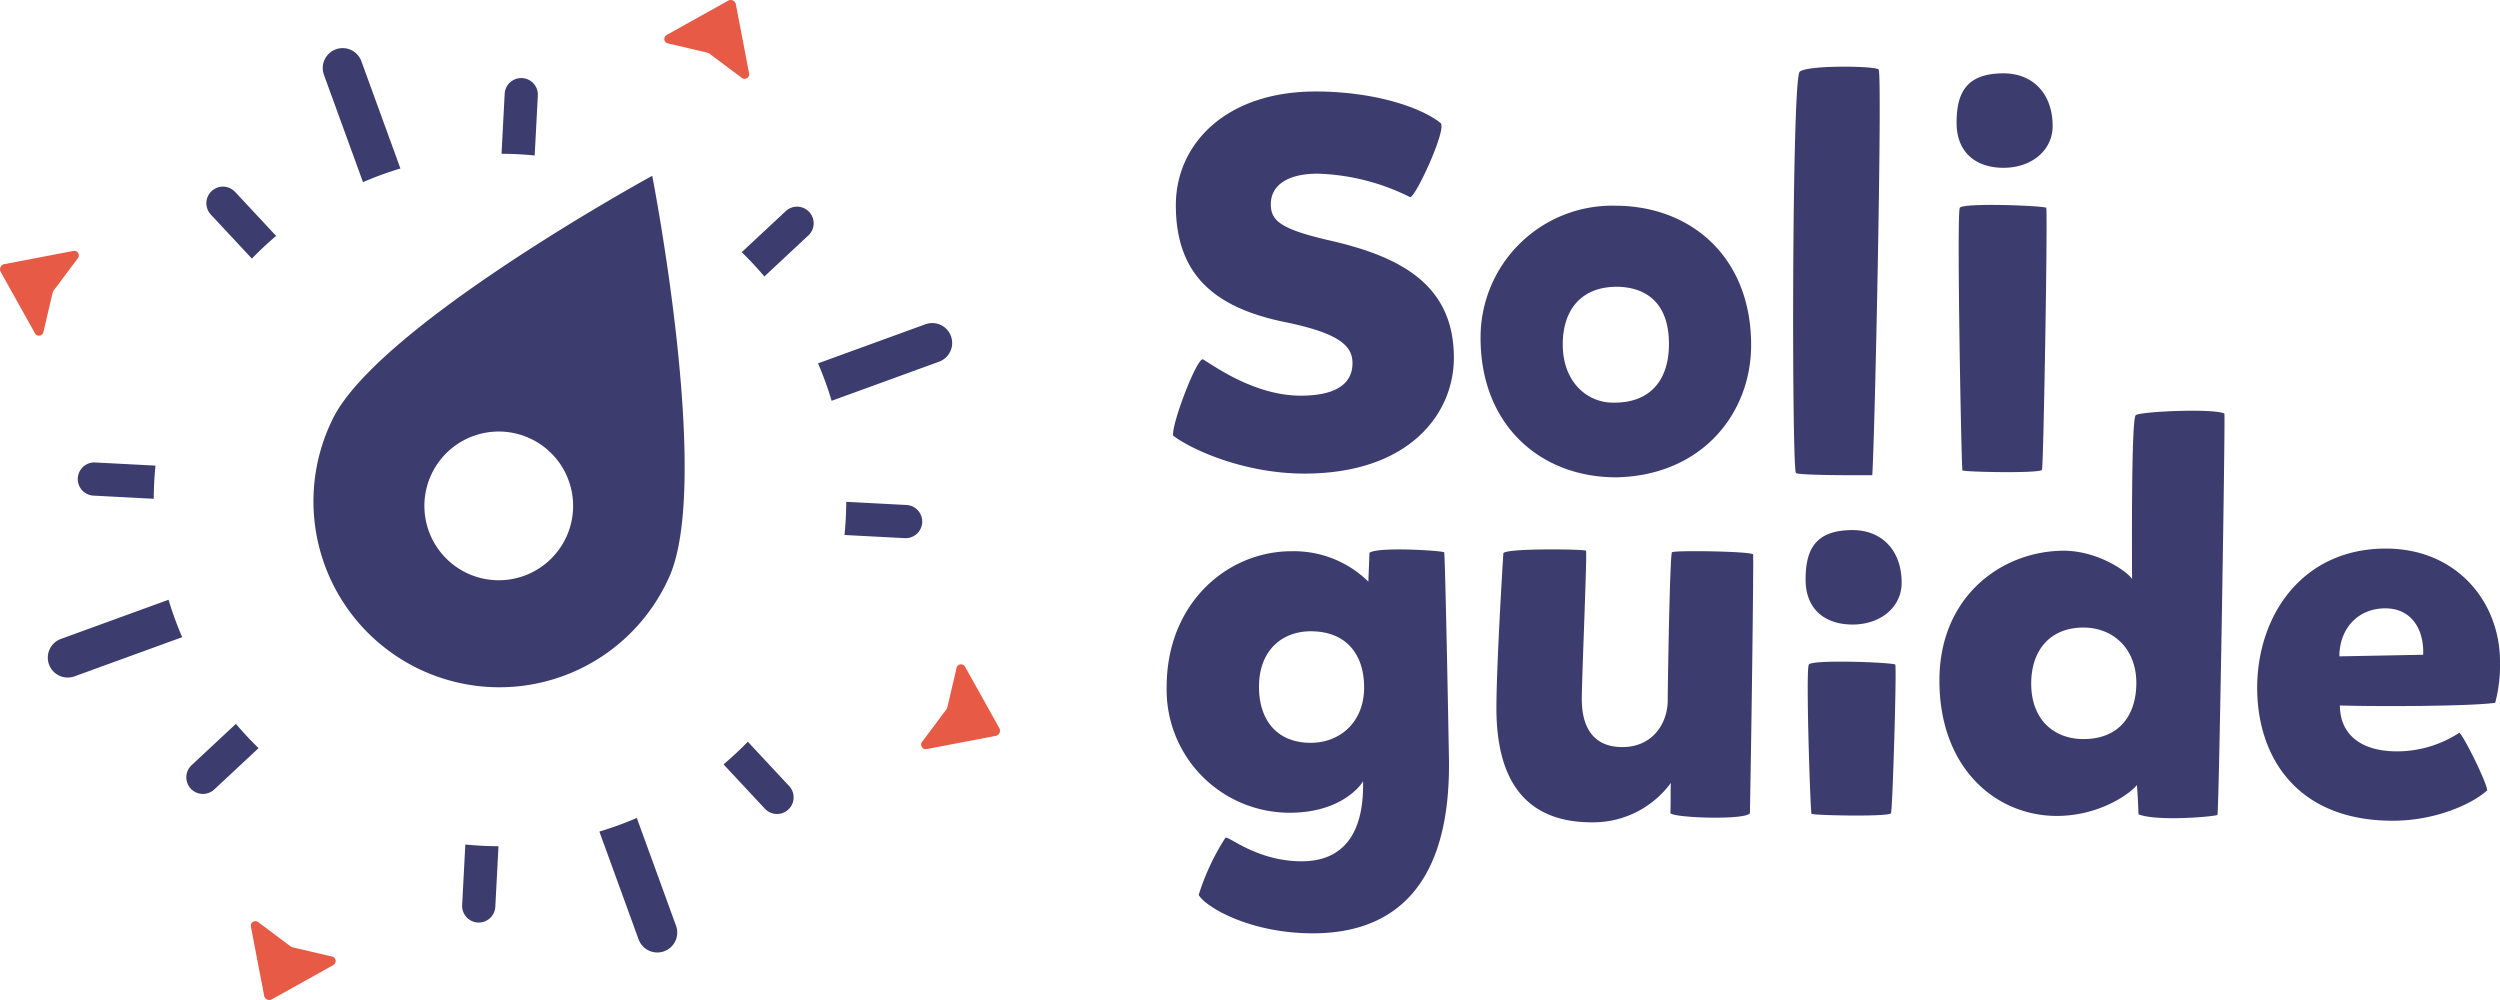 <?xml version="1.0" encoding="UTF-8"?>
<!--
Soliguide: Useful information for those who need it

SPDX-FileCopyrightText: © 2024 Solinum

SPDX-License-Identifier: AGPL-3.0-only

This program is free software: you can redistribute it and/or modify
it under the terms of the GNU Affero General Public License as published
by the Free Software Foundation, either version 3 of the License, or
(at your option) any later version.

This program is distributed in the hope that it will be useful,
but WITHOUT ANY WARRANTY; without even the implied warranty of
MERCHANTABILITY or FITNESS FOR A PARTICULAR PURPOSE.  See the
GNU Affero General Public License for more details.

You should have received a copy of the GNU Affero General Public License
along with this program.  If not, see <https://www.gnu.org/licenses/>.
-->
<svg viewBox="0 0 375 150" xmlns="http://www.w3.org/2000/svg"><path d="M138.354 111.223l3.604-4.814a.826.826 0 00.143-.305l1.37-5.856a.689.689 0 011.262-.287l5.177 9.28a.792.792 0 01-.528 1.133l-10.438 2a.689.689 0 01-.59-1.15zM11.646 38.777L8.042 43.59a.826.826 0 00-.143.305l-1.37 5.856a.689.689 0 01-1.262.287L.09 40.76a.792.792 0 01.528-1.133l10.438-2a.689.689 0 01.59 1.15zm27.131 99.577l4.814 3.604a.826.826 0 00.305.143l5.856 1.37a.689.689 0 01.287 1.262l-9.28 5.177a.792.792 0 01-1.133-.528l-2-10.438a.689.689 0 011.15-.59zm72.446-126.708l-4.814-3.604a.826.826 0 00-.305-.143l-5.856-1.37a.689.689 0 01-.287-1.262L109.24.09a.792.792 0 011.133.528l2 10.438a.689.689 0 01-1.15.59z" fill="#e65a46"/><path d="M80.675 14.33a2.49 2.49 0 00-4.974-.26l-.471 8.996q2.484.008 4.973.257zM69.323 135.761a2.49 2.49 0 004.974.261l.476-9.088q-2.485-.008-4.974-.257zm20.583-11.025l5.885 16.171a2.987 2.987 0 105.615-2.043l-5.885-16.17a52.146 52.146 0 01-5.615 2.042zM60.063 25.274l-5.856-16.09a2.987 2.987 0 10-5.615 2.044l5.856 16.09a52.14 52.14 0 015.615-2.044zm-24.797 3.513a2.49 2.49 0 10-3.642 3.397l6.158 6.603q1.747-1.799 3.637-3.402zm83.108 89.121l-6.2-6.65q-1.75 1.797-3.643 3.398l6.2 6.65a2.49 2.49 0 103.643-3.398zM14.284 69.37a2.49 2.49 0 10-.261 4.974l9.043.474q.007-2.485.253-4.974zm121.43 11.352a2.49 2.49 0 00.261-4.974l-9.04-.474q-.01 2.485-.262 4.974zm-10.97-20.602l16.116-5.866a2.987 2.987 0 00-2.043-5.615l-16.112 5.864a52.184 52.184 0 012.039 5.617zM25.282 89.962L9.138 95.838a2.987 2.987 0 102.043 5.615l16.148-5.877a52.182 52.182 0 01-2.047-5.614zm95.976-54.649a2.49 2.49 0 00-3.397-3.642l-6.602 6.157q1.797 1.749 3.398 3.641zM28.74 114.779a2.49 2.49 0 103.397 3.642l6.65-6.202q-1.798-1.747-3.402-3.637zM97.834 26.37S56.412 48.98 49.8 63.063a27.888 27.888 0 1050.484 23.705c6.612-14.083-2.45-60.398-2.45-60.398zM70.072 85.98a11.154 11.154 0 1114.838-5.356 11.154 11.154 0 01-14.838 5.356zm105.904-20.625c-.32-1.601 3.602-11.847 4.482-11.447 1.842 1.12 7.845 5.443 14.65 5.443 4.722 0 7.764-1.44 7.764-4.883 0-2.562-1.922-4.483-10.167-6.163-10.485-2.161-16.329-7.045-16.329-17.53 0-9.127 7.445-17.051 20.973-17.051 8.484 0 15.61 2.24 18.73 4.722 1.041.801-3.761 11.207-4.562 11.127a33.052 33.052 0 00-13.848-3.522c-4.804 0-7.045 1.922-7.045 4.563 0 2.482 1.362 3.762 9.126 5.523 10.326 2.402 18.331 6.564 18.331 17.531 0 8.484-6.804 17.37-22.414 17.37-8.965 0-16.81-3.522-19.691-5.683zm86.694-13.609c0 10.326-7.445 19.612-20.253 19.853-11.366 0-20.332-7.845-20.332-20.893a19.753 19.753 0 0120.172-19.851c11.367 0 20.412 7.684 20.412 20.891zm-19.772-8.724c-5.684-.16-8.486 3.44-8.486 8.644 0 5.604 3.603 8.646 7.366 8.726 5.602.16 8.564-3.203 8.564-8.806 0-6.403-3.682-8.404-7.444-8.564zm38.904-32.581c.56.961-.56 54.673-.96 60.837 0 0-10.807.08-11.447-.32-.64-.48-.64-59.155.56-60.196 1.121-1.04 11.607-.88 11.847-.32zm18.729.561c4.323 0 7.365 2.962 7.365 7.925 0 3.522-3.042 6.244-7.365 6.244-4.163 0-7.043-2.321-7.043-6.725 0-4.322 1.28-7.444 7.043-7.444zm6.404 20.172c.24.32-.4 38.743-.64 39.304-.32.56-11.767.32-11.928.08s-.88-38.503-.4-39.384c.48-.8 12.648-.32 12.968 0zm-90.309 51.671c.16.881.64 26.336.72 31.22.24 21.132-10.406 25.935-20.412 25.935-9.526 0-16.17-4.002-17.13-5.764a35.284 35.284 0 014.002-8.564c.4-.4 4.643 3.521 11.447 3.521 6.884 0 9.366-5.043 9.206-12.007-.641 1.12-3.843 4.723-10.967 4.723A18.44 18.44 0 01175 103.017c0-12.487 9.046-20.332 18.731-20.332a15.924 15.924 0 0111.526 4.564c0-.48.16-3.843.16-4.323 1.282-.96 10.967-.32 11.208-.08zm-20.012 28.578c4.322 0 8.005-3.042 8.005-8.326 0-4.802-2.562-8.404-8.005-8.404-4.323 0-7.765 2.882-7.765 8.324 0 5.043 2.722 8.406 7.765 8.406zm53.943 10.566c.08-1.68 0-4.002.08-4.563a14.466 14.466 0 01-11.847 5.924c-9.685 0-14.328-5.923-14.328-17.13 0-5.764.8-19.452 1.04-23.214.16-.8 12.167-.64 12.407-.4.16.88-.64 19.131-.64 22.253 0 4.483 1.922 7.204 6.084 7.204 4.403 0 6.724-3.362 6.804-6.884 0-2.32.32-22.013.64-22.334.24-.32 11.848-.16 12.168.32.08.321-.16 21.774-.48 38.824-.721 1.041-11.127.72-11.928 0zm27.327-42.476c4.322 0 7.364 2.962 7.364 7.925 0 3.523-3.042 6.244-7.364 6.244-4.163 0-7.044-2.32-7.044-6.724 0-4.322 1.28-7.445 7.044-7.445zm6.403 20.172c.24.32-.4 21.743-.64 22.304-.32.56-11.767.32-11.927.08s-.88-21.503-.4-22.384c.48-.8 12.647-.319 12.967 0zm6.625 2.372c0-12.487 9.206-19.372 18.571-19.452 5.283 0 9.686 3.202 10.326 4.243 0-2.641-.16-24.094.56-24.575.72-.56 11.687-1.04 13.288-.24.16.08-.8 59.315-1.04 60.196-.24.24-8.966 1.041-11.848-.08 0-.56-.159-3.843-.239-4.402-.64.96-5.283 4.642-12.008 4.642-9.045 0-17.61-7.044-17.61-20.332zm21.613 8.805c5.363 0 7.925-3.601 7.925-8.404 0-5.283-3.603-8.325-7.925-8.325-5.043 0-7.845 3.442-7.845 8.405 0 5.443 3.442 8.324 7.845 8.324zm47.026 1.842a17.089 17.089 0 009.365-2.802c.801.8 4.083 7.444 4.163 8.645-2.16 2.002-7.684 4.563-14.169 4.563-14.488 0-20.332-9.686-20.332-19.932 0-10.806 6.725-20.892 19.292-20.892 10.646 0 17.13 8.004 17.13 16.97a22.052 22.052 0 01-.72 6.164c-4.002.56-18.492.56-23.294.4 0 4.242 3.042 6.884 8.565 6.884zm3.922-14.49c.16-3.921-1.841-6.963-5.683-6.963-4.163 0-6.885 3.122-6.885 7.204z" fill="#3c3c6e"/></svg>